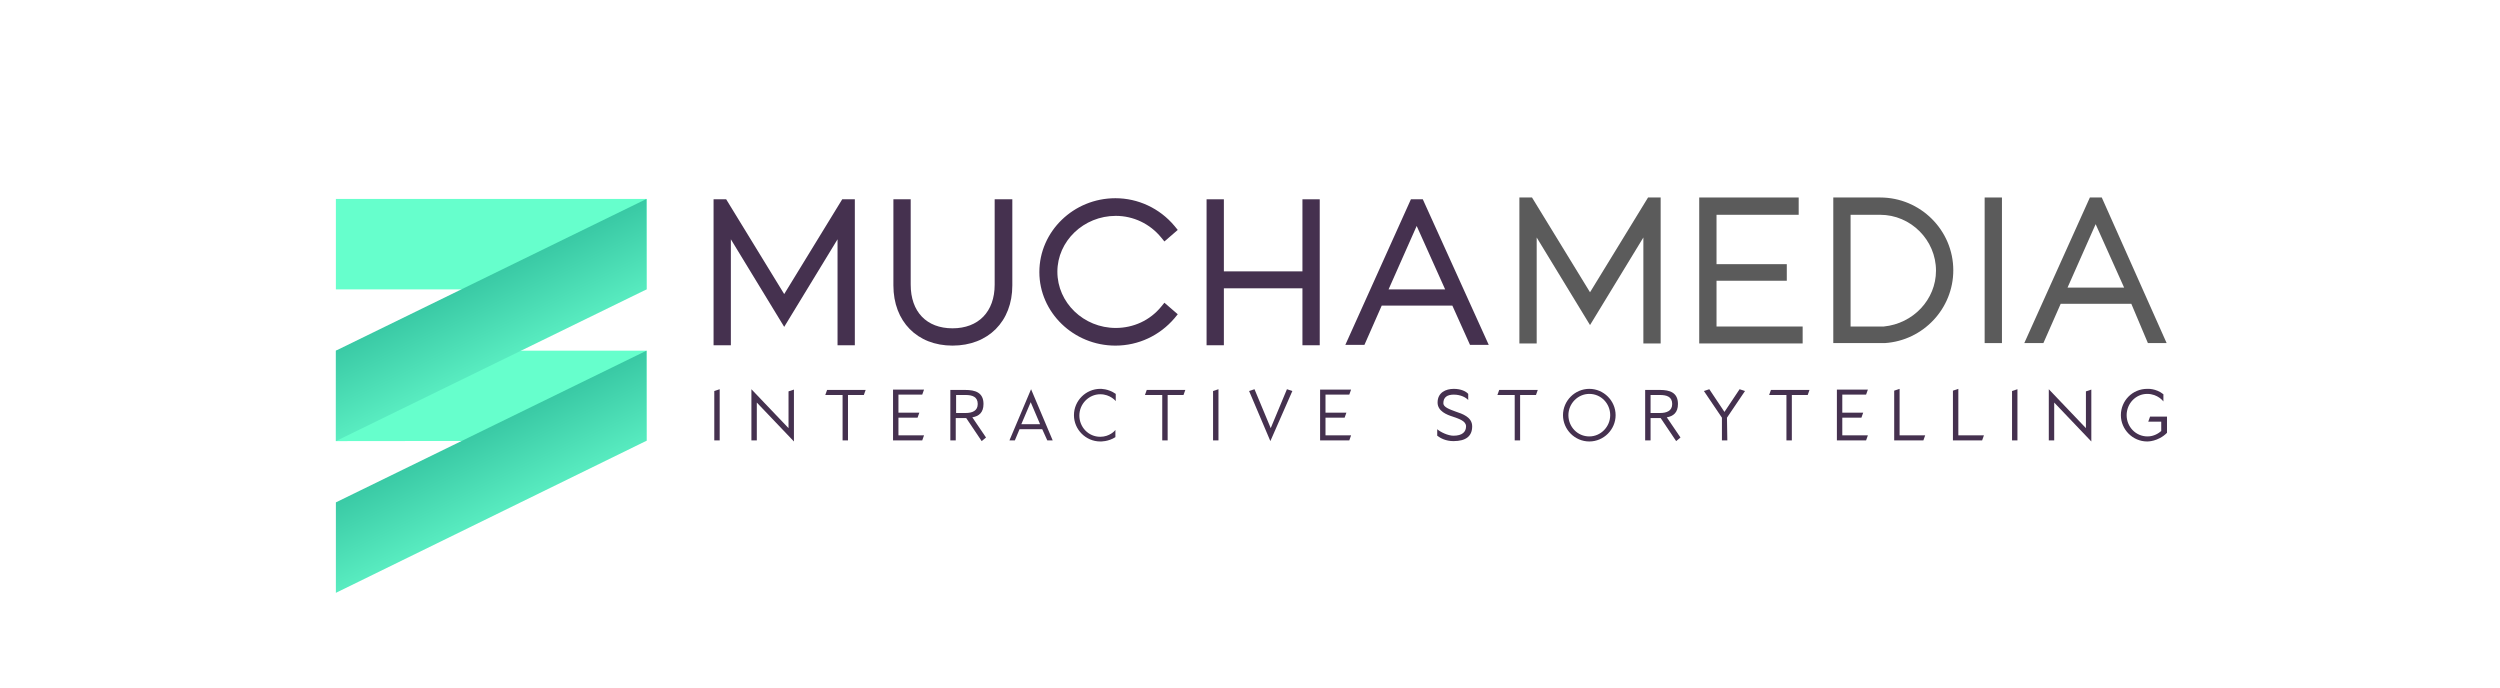 <?xml version="1.0" encoding="utf-8"?>
<!-- Generator: Adobe Illustrator 19.2.1, SVG Export Plug-In . SVG Version: 6.00 Build 0)  -->
<svg version="1.1" id="Layer_1" xmlns="http://www.w3.org/2000/svg" xmlns:xlink="http://www.w3.org/1999/xlink" x="0px" y="0px"
	 viewBox="0 0 693.7 191" style="enable-background:new 0 0 693.7 191;" xml:space="preserve">
<style type="text/css">
	.st0{fill:#66FFCC;}
	.st1{fill:url(#SVGID_1_);}
	.st2{fill:url(#SVGID_2_);}
	.st3{fill:#45314F;}
	.st4{fill:#5B5B5B;}
</style>
<g>
	<g>
		<rect x="93.2" y="55.2" class="st0" width="86.2" height="25.1"/>
		<polygon class="st0" points="179.4,122.3 93.2,122.4 93.2,97.3 179.4,97.3 		"/>
		
			<linearGradient id="SVGID_1_" gradientUnits="userSpaceOnUse" x1="801.645" y1="771.056" x2="770.317" y2="836.479" gradientTransform="matrix(1 0 0 -1 -641.131 952.533)">
			<stop  offset="0.476" style="stop-color:#66FBCC"/>
			<stop  offset="0.996" style="stop-color:#33C29F"/>
		</linearGradient>
		<polygon class="st1" points="179.4,122.3 93.2,164.5 93.2,139.4 179.4,97.3 		"/>
		
			<linearGradient id="SVGID_2_" gradientUnits="userSpaceOnUse" x1="801.654" y1="813.137" x2="770.326" y2="878.561" gradientTransform="matrix(1 0 0 -1 -641.131 952.533)">
			<stop  offset="0.476" style="stop-color:#66FBCC"/>
			<stop  offset="0.996" style="stop-color:#33C29F"/>
		</linearGradient>
		<polygon class="st2" points="179.4,80.3 93.2,122.4 93.2,97.3 179.4,55.2 		"/>
	</g>
	<g>
		<polygon class="st3" points="217.6,81.6 201.5,55.3 198,55.3 198,95.8 202.8,95.8 202.8,66.4 217.6,90.7 232.4,66.4 232.4,95.8 
			237.2,95.8 237.2,55.3 233.7,55.3 		"/>
		<path class="st3" d="M276,79c0,7.5-4.5,12.1-11.7,12.1s-11.6-4.6-11.6-12.1V55.3h-4.8v23.9c0,10,6.6,16.7,16.4,16.7
			c9.9,0,16.6-6.7,16.6-16.7V55.3H276V79z"/>
		<path class="st3" d="M309.6,59.9c4.9,0,9.5,2.2,12.6,6l0.9,1.1l3.7-3.2l-0.9-1.1c-4.1-4.9-10.1-7.7-16.4-7.7
			c-11.6,0-21.1,9.2-21.1,20.5c0,11.2,9.5,20.4,21.1,20.4c6.4,0,12.3-2.8,16.4-7.6l0.9-1.1l-3.7-3.2l-0.9,1.1
			c-3.1,3.8-7.7,5.9-12.6,5.9c-8.9,0-16.2-7-16.2-15.6C293.4,66.9,300.7,59.9,309.6,59.9z"/>
		<polygon class="st3" points="361.4,75.3 339.6,75.3 339.6,55.3 334.8,55.3 334.8,95.8 339.6,95.8 339.6,80 361.4,80 361.4,95.8 
			366.2,95.8 366.2,55.3 361.4,55.3 		"/>
		<path class="st3" d="M394.8,55.3h-3.3l-18.2,40.4h5.3l4.8-10.9H403l4.9,10.9h5.2L394.8,55.3z M385.3,80.3l7.8-17.6l7.9,17.6H385.3
			z"/>
	</g>
	<g>
		<polygon class="st4" points="441.2,81.1 425.1,54.8 421.6,54.8 421.6,95.3 426.4,95.3 426.4,65.9 441.2,90.2 456,65.9 456,95.3 
			460.8,95.3 460.8,54.8 457.3,54.8 		"/>
		<polygon class="st4" points="476.3,77.9 495.8,77.9 495.8,73.3 476.3,73.3 476.3,59.6 499.1,59.6 499.1,54.8 471.5,54.8 
			471.5,95.3 500.2,95.3 500.2,90.6 476.3,90.6 		"/>
		<path class="st4" d="M521.7,54.8h-13v40.4h1.4H523c10.7-0.7,19-9.6,19-20.2C542,63.9,532.9,54.8,521.7,54.8z M513.5,90.6v-31h8.2
			c8.5,0,15.5,7,15.5,15.5c0,8-6.3,14.7-14.5,15.5H513.5z"/>
		<rect x="550.7" y="54.8" class="st4" width="4.8" height="40.4"/>
		<path class="st4" d="M583.2,54.8h-3.3l-18.2,40.4h5.3l4.8-10.9h19.6l4.6,10.9h5.2L583.2,54.8z M573.7,79.8l7.8-17.6l7.9,17.6
			H573.7z"/>
	</g>
	<g>
		<path class="st3" d="M198.2,108.5l1.5-0.5v14.2h-1.5V108.5z"/>
		<path class="st3" d="M210,111.7v10.5h-1.5V108l10.3,10.8v-10.2l1.5-0.5v14.4L210,111.7z"/>
		<path class="st3" d="M235.3,109.6v12.6h-1.5v-12.6H229l0.5-1.4h10.7l-0.5,1.4H235.3z"/>
		<path class="st3" d="M256.4,120.8l-0.5,1.4h-8.1v-14.1h8.6l-0.5,1.4h-6.6v5h5.8l-0.5,1.4h-5.3v4.9L256.4,120.8z"/>
		<path class="st3" d="M272.9,112.1c0,2.4-1.3,3.4-3.1,3.7l3.8,5.6l-1.2,1l-4.3-6.4c-0.1,0-0.2,0-0.3,0h-2.6v6.2h-1.5v-14h4.1
			C270.6,108.2,272.9,108.9,272.9,112.1z M265.3,114.6h2.6c1.9,0,3.4-0.6,3.4-2.5c0-2-1.5-2.5-3.4-2.5h-2.6V114.6z"/>
		<path class="st3" d="M289.2,119.1h-6.3l-1.3,3.1h-1.5l6-14.2l6,14.2h-1.5L289.2,119.1z M286,111.6l-2.6,6.1h5.2L286,111.6z"/>
		<path class="st3" d="M305.3,122.5c-4,0-7.3-3.3-7.3-7.3s3.3-7.3,7.3-7.3c0,0,2.2-0.1,4.3,1.4v2c0,0-1.5-1.9-4.3-1.9
			c-3.2,0-5.8,2.7-5.8,5.9s2.5,5.9,5.8,5.9c2.6,0,4.1-1.7,4.2-1.9v2C307.5,122.6,305.3,122.5,305.3,122.5z"/>
		<path class="st3" d="M324,109.6v12.6h-1.5v-12.6h-4.8l0.5-1.4h10.7l-0.5,1.4H324z"/>
		<path class="st3" d="M336.6,108.5l1.5-0.5v14.2h-1.5V108.5z"/>
		<path class="st3" d="M346.6,108.5l1.5-0.5l4.5,10.8l4.5-10.8l1.5,0.5l-6.1,13.9L346.6,108.5z"/>
		<path class="st3" d="M374.9,120.8l-0.5,1.4h-8.1v-14.1h8.6l-0.5,1.4h-6.6v5h5.8l-0.5,1.4h-5.3v4.9L374.9,120.8z"/>
		<path class="st3" d="M403.9,114.2c1.8,0.6,4.6,1.5,4.6,4.1c0,2.7-1.7,4.1-5.2,4.1c-2.1,0-3.6-0.8-4.5-1.5v-1.8
			c0.9,0.8,3,1.8,4.5,1.8c2.5,0,3.5-1.1,3.5-2.6s-2-2.1-3.7-2.7c-1.6-0.5-4.2-1.5-4.2-3.9c0-2.8,2.3-3.8,4.5-3.8c2,0,3.4,0.7,4,1.4
			v1.7c-0.6-0.7-2.1-1.5-4-1.5c-1.8,0-2.9,0.7-2.9,2.4C400.5,113,402.3,113.6,403.9,114.2z"/>
		<path class="st3" d="M421.8,109.6v12.6h-1.5v-12.6h-4.8l0.5-1.4h10.7l-0.5,1.4H421.8z"/>
		<path class="st3" d="M433.7,115.2c0-4,3.3-7.3,7.3-7.3s7.3,3.3,7.3,7.3s-3.3,7.3-7.3,7.3S433.7,119.2,433.7,115.2z M446.8,115.2
			c0-3.2-2.5-5.9-5.8-5.9c-3.2,0-5.8,2.7-5.8,5.9s2.5,5.9,5.8,5.9C444.2,121.1,446.8,118.4,446.8,115.2z"/>
		<path class="st3" d="M465.6,112.1c0,2.4-1.3,3.4-3.1,3.7l3.8,5.6l-1.2,1l-4.3-6.4c-0.1,0-0.2,0-0.3,0H458v6.2h-1.5v-14h4.1
			C463.3,108.2,465.6,108.9,465.6,112.1z M458,114.6h2.6c1.9,0,3.4-0.6,3.4-2.5c0-2-1.5-2.5-3.4-2.5H458V114.6z"/>
		<path class="st3" d="M479.3,122.2h-1.5v-6.3l-5-7.4l1.5-0.5l4.2,6.3l4.2-6.3l1.5,0.5l-5,7.4L479.3,122.2z"/>
		<path class="st3" d="M497.2,109.6v12.6h-1.5v-12.6h-4.8l0.5-1.4h10.7l-0.5,1.4H497.2z"/>
		<path class="st3" d="M518.3,120.8l-0.5,1.4h-8.1v-14.1h8.6l-0.5,1.4h-6.6v5h5.8l-0.5,1.4h-5.3v4.9L518.3,120.8z"/>
		<path class="st3" d="M534.2,120.8l-0.5,1.4h-8.1v-13.8l1.5-0.5v12.9H534.2z"/>
		<path class="st3" d="M550.5,120.8l-0.5,1.4h-8.1v-13.8l1.5-0.5v12.9H550.5z"/>
		<path class="st3" d="M558.3,108.5l1.5-0.5v14.2h-1.5V108.5z"/>
		<path class="st3" d="M570,111.7v10.5h-1.5V108l10.3,10.8v-10.2l1.5-0.5v14.4L570,111.7z"/>
		<path class="st3" d="M595.8,122.5c-4,0-7.3-3.3-7.3-7.3s3.2-7.3,7.3-7.3c0,0,2.4-0.2,4.5,1.5v2c0,0-1.5-2.1-4.5-2.1
			c-3.2,0-5.7,2.7-5.7,5.9s2.5,5.9,5.8,5.9c1.8,0,3.1-0.9,3.8-1.5V117h-3.6l0.5-1.4h4.7v4.5C598.8,122.6,595.8,122.5,595.8,122.5z"
			/>
	</g>
</g>
</svg>
